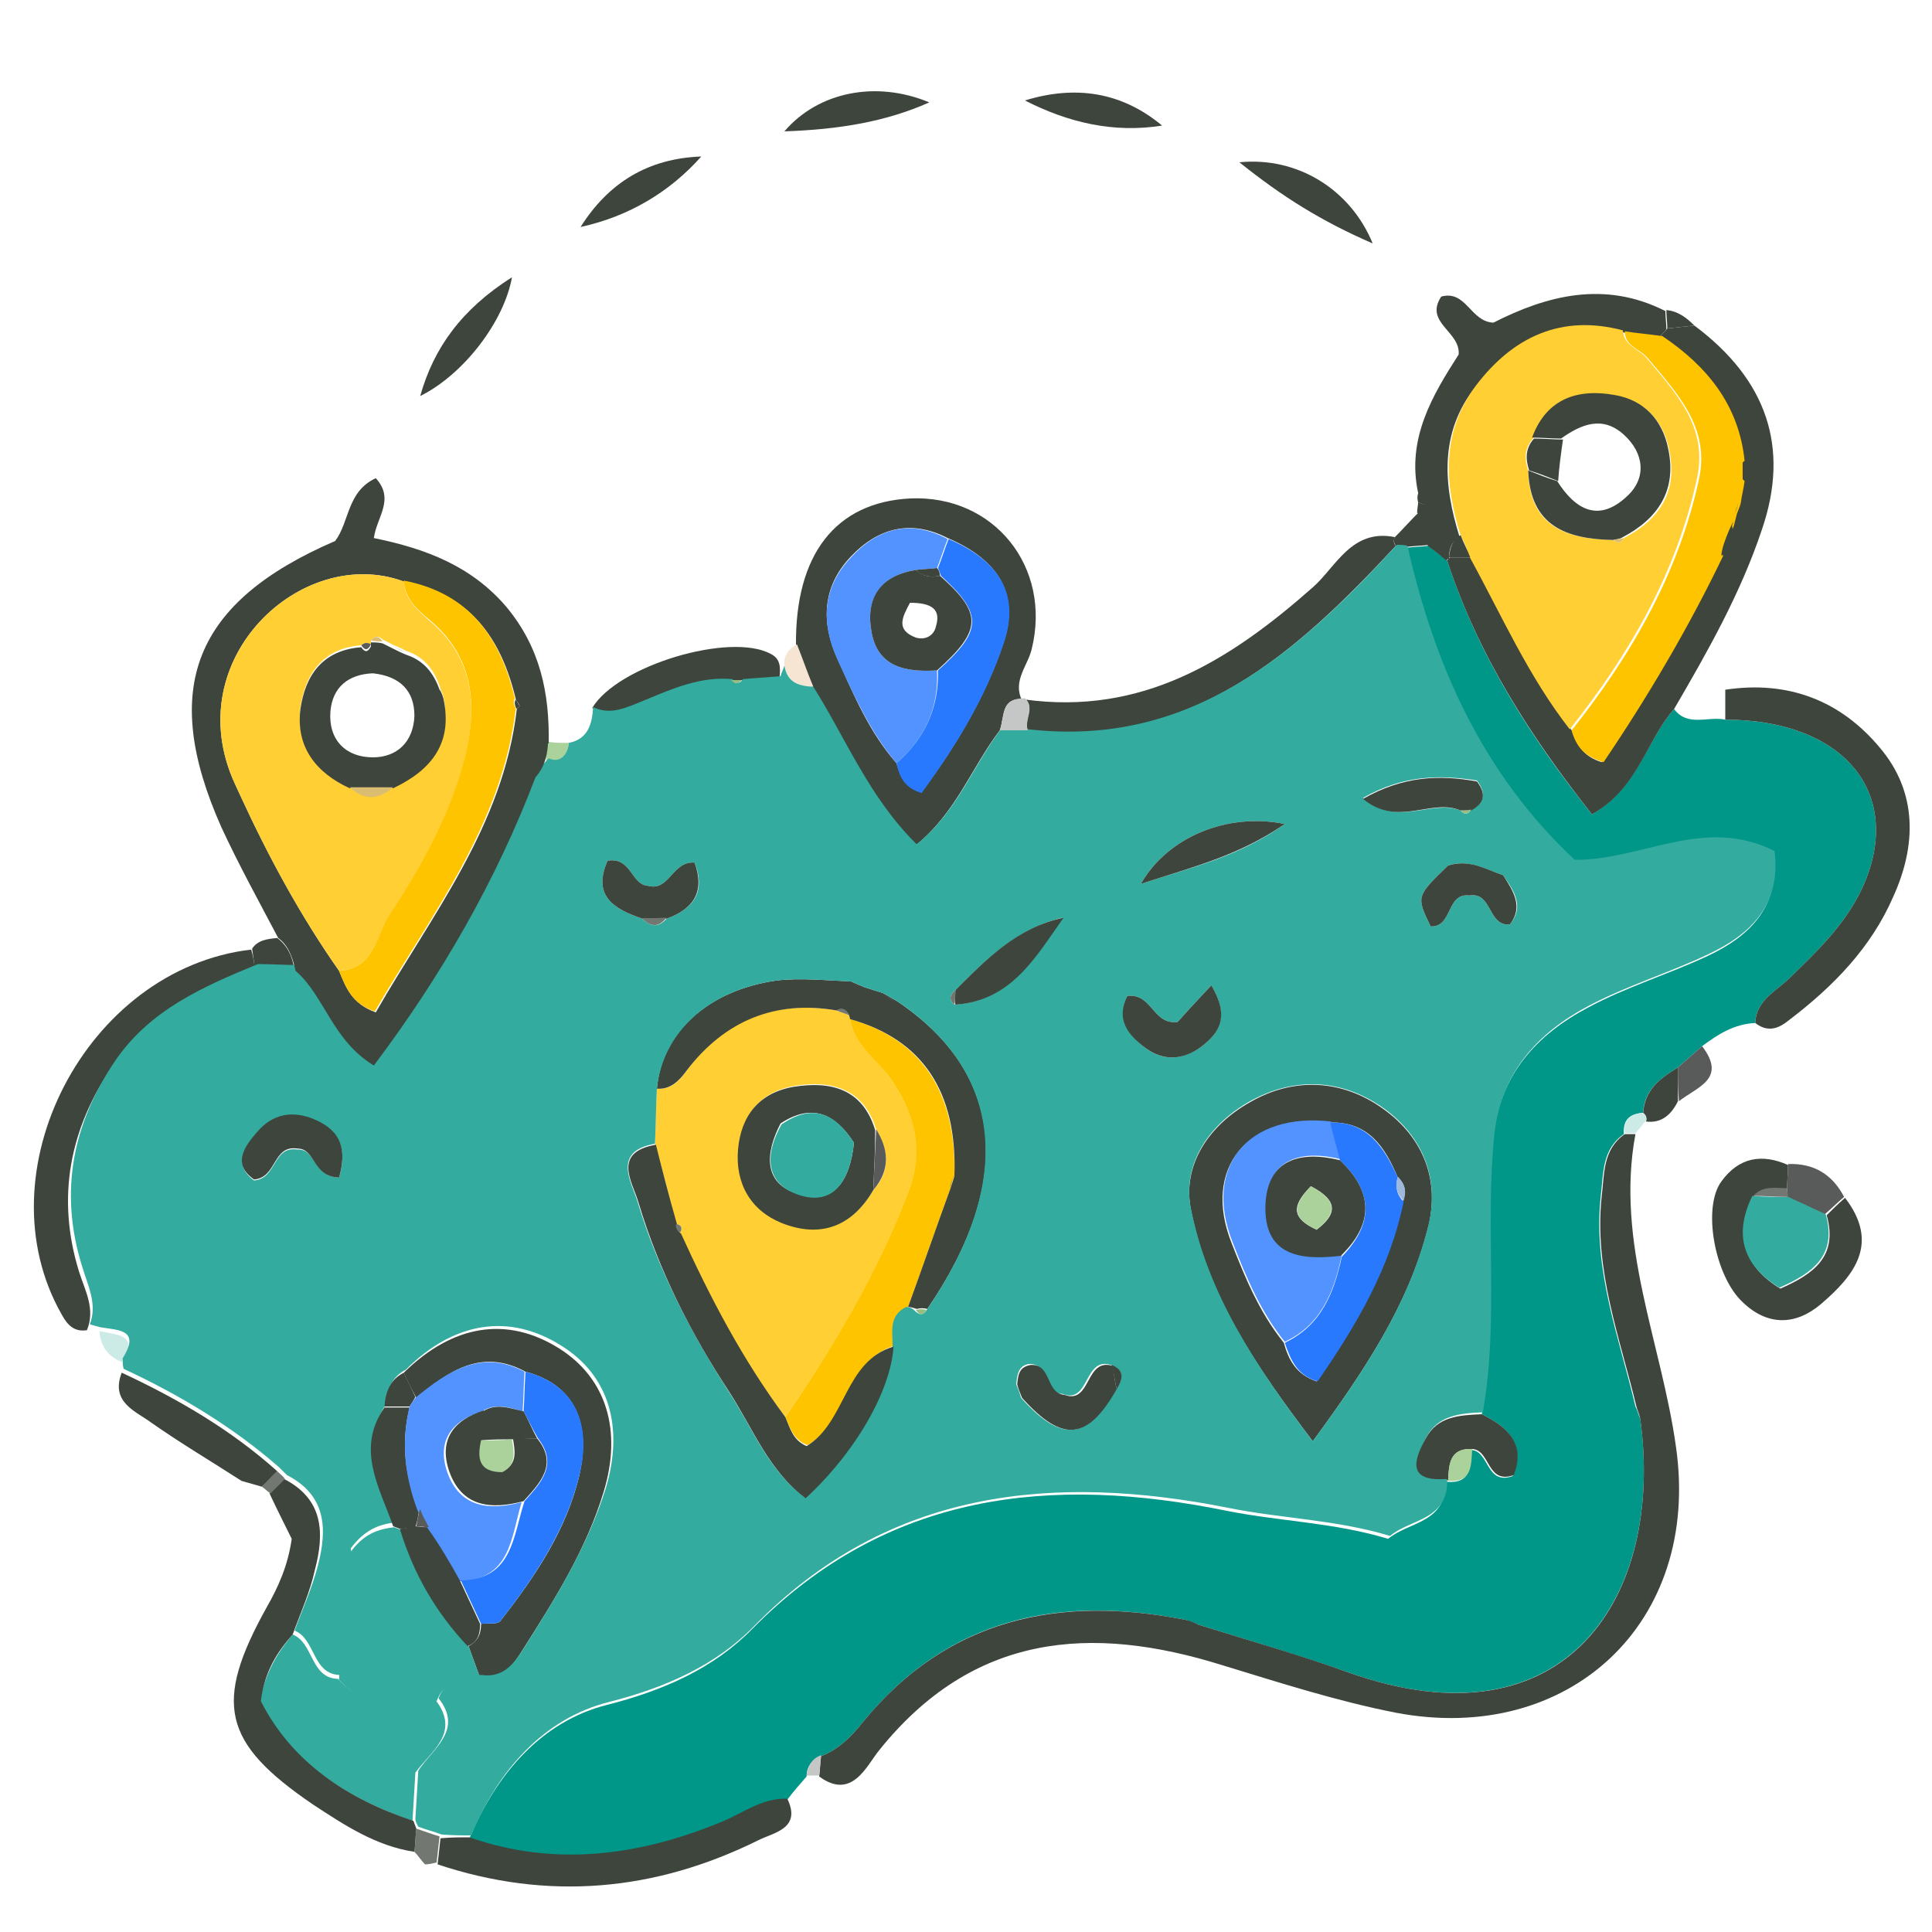 <?xml version="1.0" encoding="utf-8"?>
<!-- Generator: Adobe Illustrator 27.4.1, SVG Export Plug-In . SVG Version: 6.00 Build 0)  -->
<svg version="1.1" id="Layer_1" xmlns="http://www.w3.org/2000/svg" xmlns:xlink="http://www.w3.org/1999/xlink" x="0px" y="0px"
	 viewBox="0 0 200 200" style="enable-background:new 0 0 200 200;" xml:space="preserve">
<style type="text/css">
	.st0{fill:#009688;}
	.st1{fill:#3E453D;}
	.st2{fill:#595B5A;}
	.st3{fill:#CCEBE7;}
	.st4{fill:#F6E5D3;}
	.st5{fill:#727772;}
	.st6{fill:#ABD29B;}
	.st7{fill:#C5C7C6;}
	.st8{fill:#FFCF33;}
	.st9{fill:#FFC400;}
	.st10{fill:#33AB9F;}
	.st11{fill:#96BD82;}
	.st12{fill:#5393FF;}
	.st13{fill:#2979FF;}
	.st14{fill:#A0B8DC;}
	.st15{fill:#DBBD72;}
</style>
<path class="st0" d="M153.4,146.4c1.6-9.6,0.1-19.2,1.2-28.8c0.7-6.4,4.5-10.5,9.8-13.3c3.9-2.1,8.2-3.4,12.3-5.3
	c4.5-2.1,7.6-5.2,6.9-10.7c-7.3-3.7-13.8,1-20.7,0.9c-9.5-8.9-14.5-20.1-17.3-32.5c0.8-0.1,1.5-0.1,2.3-0.2c0.6,0.5,1.2,1,1.9,1.5
	c3.2,9.8,8.6,18.3,15,26.3c4.8-2.8,5.6-7.6,8.5-10.9c1.4,1.9,3.6,0.7,5.3,1.1c12,0,18.3,7.3,14.5,16.7c-1.7,4.1-4.7,7-7.8,10
	c-1.4,1.4-3.5,2.3-3.6,4.7c-2.2,0.1-3.9,1.2-5.5,2.4c-0.8,0.7-1.6,1.4-2.5,2.2c-1.8,1.1-3.5,2.3-3.6,4.7c-1.4,0.1-2.1,0.7-2,2.2
	c-2.3,1.6-2.1,4.1-2.4,6.5c-0.8,7.6,1.9,14.5,3.6,21.7c0.2,0.4,0.3,0.8,0.5,1.3c2.5,18.2-7.6,34.3-30.3,26.2
	c-5.1-1.8-10.3-3.3-15.4-4.9c-0.4-0.2-0.9-0.3-1.3-0.5c-13.1-2.6-24.6-0.3-33.5,10.6c-1.2,1.5-2.5,2.8-4.3,3.5
	c-1,0.4-1.5,1.1-1.5,2.1c-0.7,0.8-1.4,1.6-2,2.4c-2.6-0.1-4.5,1.5-6.8,2.4c-8.5,3.5-17.2,4.7-26.1,1.6c2.8-6.7,7.5-12.1,14.2-13.8
	c5.9-1.5,11.1-3.8,15.1-7.9c14-14.2,31-15.9,49.1-12.2c5.5,1.1,11.1,1.2,16.7,2.9c2.1-1.8,6.2-1.6,5.9-6.1c0,0,0.2,0.2,0.2,0.2
	c2.5,0.2,2.4-1.6,2.5-3.3c1.9,0.1,1.5,3.7,4.3,2.7C158,149.4,156,147.7,153.4,146.4z"/>
<path class="st1" d="M169.4,145.6c-1.7-7.1-4.4-14.1-3.6-21.7c0.3-2.4,0.1-4.9,2.4-6.5c0.4,0,0.8,0,1.1,0
	c-2.1,11.3,2.7,21.6,4.2,32.4c2.6,18.2-11.1,30.9-29,27.5c-6.1-1.2-12-3.1-17.9-4.9c-13.7-4.3-25.9-3.3-35.6,8.8
	c-1.3,1.6-2.8,5.2-6.2,2.7c0.1-0.7,0.1-1.4,0.2-2.1c1.8-0.7,3.1-2,4.3-3.5c8.8-10.8,20.4-13.2,33.5-10.6c0.4,0.1,0.9,0.3,1.3,0.5
	c5.1,1.6,10.4,3.1,15.4,4.9c22.7,8.1,32.8-7.9,30.3-26.2C169.7,146.4,169.5,146,169.4,145.6z"/>
<path class="st1" d="M103.5,75.6c-2.9,3.8-4.5,8.5-8.7,11.9c-4.8-4.8-7.3-10.9-10.7-16.3c-0.6-1.5-1.1-3-1.7-4.4
	c-0.1-9.4,4.1-14.8,11.8-15.2c8.7-0.4,14.7,7.1,12.6,15.6c-0.4,1.7-2,3.3-1,5.3c0,0,0.1-0.1,0.1-0.1C103.6,72.2,104,74.2,103.5,75.6
	z M98.1,55.7c-3.9-2-7.3-1-10.1,2c-2.9,3.1-3,6.8-1.3,10.5C88.4,72,90,75.8,92.8,79c0.4,1.2,0.7,2.5,2.6,3c3.5-4.7,6.6-9.8,8.5-15.5
	C105.5,61.6,103.5,58,98.1,55.7z"/>
<path class="st1" d="M173.3,73.4c-2.9,3.3-3.7,8.2-8.5,10.9c-6.4-8.1-11.8-16.5-15-26.3c0,0,0.3-0.3,0.3-0.3c0.7,0,1.5,0,2.2,0
	c3.3,6.1,6.1,12.4,10.4,17.9c0.5,1.5,1.2,2.7,3.1,3.3c4.6-6.8,8.8-13.9,12.4-21.4c1.3-0.7,1.2-1.9,1.1-3.1c0.1-0.4,0.2-0.8,0.3-1.2
	c0.1-0.4,0.3-0.8,0.4-1.1c0.1-0.8,0.3-1.5,0.4-2.3c0-0.7,0-1.4,0-2.1c-0.6-5.8-3.9-9.7-8.5-12.9c0.2-0.3,0.5-0.5,0.7-0.8
	c0.9-0.1,1.9-0.2,2.8-0.3c7.5,5.6,9.9,12.6,7,21.1C180.2,61.4,176.8,67.4,173.3,73.4z"/>
<path class="st1" d="M181.7,105.9c0.1-2.4,2.2-3.3,3.6-4.7c3.1-3,6.1-5.9,7.8-10c3.8-9.4-2.5-16.7-14.5-16.7c0-0.9,0-1.8,0-3.1
	c6.6-1,12,1.2,16,6c3.9,4.6,3.8,10.1,1.4,15.4c-2.3,5.3-6.2,9.3-10.8,12.8C184.1,106.5,183,106.9,181.7,105.9z"/>
<path class="st1" d="M149.7,58c-0.6-0.5-1.2-1-1.9-1.5c-0.1-1.1-0.2-2.2-0.4-3.2c0.1-0.3,0.1-0.6,0.1-0.9c-0.2-0.5-0.5-0.9-0.7-1.4
	c-1.2-5.6,1.5-10.1,4.2-14.3c0.2-2.4-3.6-3.3-1.8-6c2.6-0.7,3,2.6,5.4,2.7c5.5-2.8,11.5-4.4,17.8-1.2c0,0.6,0.1,1.3,0.1,1.9
	c-0.2,0.3-0.5,0.5-0.7,0.8c-1.3-0.2-2.6-0.3-3.9-0.5c-6.4-1.7-11.4,0.7-15.2,5.7c-3.7,4.7-3.3,10.1-1.6,15.5
	c-0.9,0.5-1.1,1.3-1.1,2.3C150.1,57.7,149.7,58,149.7,58z"/>
<path class="st1" d="M26.4,100.4c-5.6,2.3-11.1,4.7-14.7,9.9c-4.5,6.5-5.9,13.7-3.5,21.4c0.6,1.9,1.7,3.8,0.8,6
	c-1.3,0.2-2-0.5-2.6-1.6c-8.4-14.7,2.5-35.8,19.6-37.8C26.2,98.9,26.3,99.6,26.4,100.4z"/>
<path class="st1" d="M144.5,56.5c-10.3,11.1-21.2,21-38.1,19.1c-0.5-1.1,0.8-2.3-0.3-3.3c0,0-0.1,0.1-0.1,0.1
	c12.2,1.7,21.3-4,29.9-11.6c2.4-2.1,4-6.1,8.5-5.2C144.2,56,144.3,56.3,144.5,56.5z"/>
<path class="st1" d="M48.6,190.2c8.9,3.1,17.6,1.9,26.1-1.6c2.2-0.9,4.2-2.5,6.8-2.4c1.5,3.1-1.4,3.5-3,4.3
	c-10.7,5.3-21.8,6.3-33.2,2.5c0.1-0.9,0.2-1.8,0.3-2.7C46.6,190.2,47.6,190.2,48.6,190.2z"/>
<path class="st1" d="M191,124c3.6,4.7,1,8-2.5,11c-2.6,2.2-5.5,2.3-8.1-0.2c-2.9-2.7-4.2-9.8-2.2-12.5c1.8-2.5,4.2-2.9,6.9-1.7
	c0,0.8-0.1,1.7-0.1,2.5c-1.2,0-2.5-0.3-3.5,0.8c-1.9,3.9-1.1,7.1,2.8,9.5c3.4-1.5,6-3.3,4.8-7.6C189.7,125.2,190.3,124.6,191,124z"
	/>
<path class="st1" d="M27.1,153.9c-0.7-0.2-1.4-0.4-2.1-0.6c-3.1-2-6.3-3.9-9.3-6c-1.6-1.2-4.3-2.1-3.1-5.2
	c5.8,2.7,11.3,5.9,16.1,10.2C28.2,152.8,27.7,153.4,27.1,153.9z"/>
<path class="st1" d="M80.7,70.1c-1.3,0.1-2.6,0.2-3.9,0.3c-0.4,0-0.7,0-1.1,0c-3.3-0.3-6.2,1-9.1,2.2c-1.7,0.7-3.3,1.6-5.3,0.7
	c2.6-4.4,14.3-7.9,18.5-5.6C80.8,68.2,80.8,69.1,80.7,70.1z"/>
<path class="st1" d="M106.1,10.4c5.2-1.6,10-0.9,14.2,2.6C115.3,13.8,110.6,12.7,106.1,10.4z"/>
<path class="st1" d="M96.2,10.6c-4.5,2-9.3,2.8-15,3C84.7,9.5,90.7,8.3,96.2,10.6z"/>
<path class="st1" d="M43.5,41c1.4-5,4.3-9,9.5-12.3C52.2,33.2,48.1,38.7,43.5,41z"/>
<path class="st1" d="M128.3,16.8c6-0.6,11.5,2.8,13.8,8.4C136.8,22.9,132.8,20.4,128.3,16.8z"/>
<path class="st1" d="M60.1,23.5c2.9-4.6,7-7.1,12.5-7.3C69.3,19.9,65.1,22.4,60.1,23.5z"/>
<path class="st2" d="M185,123c0-0.8,0.1-1.7,0.1-2.5c2.7-0.1,4.6,1.1,5.8,3.4c-0.7,0.6-1.3,1.2-2,1.8c-1.3-0.6-2.6-1.2-3.9-1.8
	C185.1,123.6,185,123.3,185,123z"/>
<path class="st2" d="M173.7,110.5c0.8-0.7,1.6-1.4,2.5-2.2c2.6,3.4-0.5,4.2-2.4,5.7C173.7,112.8,173.7,111.7,173.7,110.5z"/>
<path class="st1" d="M173.7,110.5c0,1.2,0,2.3,0,3.5c-0.7,1.4-1.7,2.3-3.3,2.1c0.1-0.3,0-0.6-0.3-0.8
	C170.2,112.8,171.9,111.6,173.7,110.5z"/>
<path class="st1" d="M26.4,100.4c-0.1-0.7-0.2-1.5-0.3-2.2c0.6-0.9,1.6-1,2.6-1.1c1.2,0.9,1.6,2.1,1.8,3.4
	C29.2,100.5,27.8,100.4,26.4,100.4z"/>
<path class="st3" d="M10.3,137.8c1.8,0.4,4.2,0.3,2.3,3.2C11.2,140.4,10.4,139.4,10.3,137.8z"/>
<path class="st1" d="M144.5,56.5c-0.2-0.3-0.3-0.6-0.1-0.9c0.8-0.8,1.6-1.7,2.4-2.5c0.3,0,0.5,0,0.8,0.1c0.1,1.1,0.2,2.2,0.4,3.2
	c-0.8,0.1-1.5,0.1-2.3,0.2C145.2,56.6,144.9,56.5,144.5,56.5z"/>
<path class="st4" d="M82.5,66.7c0.6,1.5,1.1,3,1.7,4.4c-1.5-0.1-2.7-0.4-3-2.2C81.1,67.9,81.6,67.2,82.5,66.7z"/>
<path class="st5" d="M45.5,190.1c-0.1,0.9-0.2,1.8-0.3,2.7c-0.4,0.1-0.8,0.2-1.2,0.2c-0.4-0.4-0.7-0.9-1.1-1.3
	c0.1-0.8,0.1-1.6,0.2-2.4C44,189.6,44.8,189.9,45.5,190.1z"/>
<path class="st1" d="M172.6,34c0-0.6-0.1-1.3-0.1-1.9c1.2,0.1,2.1,0.8,2.9,1.6C174.5,33.8,173.6,33.9,172.6,34z"/>
<path class="st6" d="M58.9,76.9c-0.2,1.3-0.9,2.1-2.3,2.2c-0.1-0.8-0.2-1.6-0.3-2.4l0.3-0.1c0,0,0.2,0.2,0.2,0.2
	C57.4,76.9,58.2,76.9,58.9,76.9z"/>
<path class="st3" d="M170.1,115.2c0.3,0.2,0.4,0.5,0.3,0.8c-0.4,0.4-0.7,0.9-1.1,1.3c-0.4,0-0.8,0-1.1,0
	C168,116,168.7,115.3,170.1,115.2z"/>
<path class="st7" d="M85,181.7c-0.1,0.7-0.1,1.4-0.2,2.1c-0.4,0-0.9,0-1.3,0C83.6,182.8,84.1,182,85,181.7z"/>
<path class="st1" d="M146.9,50.9c0.2,0.5,0.5,0.9,0.7,1.4c-0.3-0.1-0.5-0.2-0.8-0.3C146.7,51.6,146.7,51.2,146.9,50.9z"/>
<path class="st1" d="M146.8,52c0.3,0.1,0.6,0.2,0.8,0.3c0.1,0.3,0,0.6-0.1,0.9c-0.3,0-0.5,0-0.8-0.1C146.7,52.7,146.8,52.3,146.8,52
	z"/>
<path class="st8" d="M67.8,118.4c0.1-1.9,0.1-3.8,0.2-5.7c1.5,0.1,2.3-0.8,3.1-1.9c3.9-5.2,9-7.3,15.5-6.2c0.4,0.2,0.9,0.3,1.3,0.5
	l0.1,0.4c0.4,2.6,2.7,4,4,5.9c2.6,3.6,3.8,7.4,2.2,11.5c-3.1,8.6-7.8,16.3-12.9,23.8c-4.5-5.9-7.9-12.4-10.9-19.1
	c0.3-0.5,0.1-0.8-0.4-0.9C69.3,123.9,68.6,121.2,67.8,118.4z M90.4,123.2c1.8-2,1.6-4.1,0.3-6.3c-1.3-4.2-4.6-5.1-8.4-4.5
	c-3.6,0.6-5.5,3-5.8,6.5c-0.3,3.5,1.3,6.3,4.5,7.6C84.9,128.1,88.2,127,90.4,123.2z"/>
<path class="st1" d="M135.9,149.2c-6-7.9-10.9-15.2-12.6-23.9c-1-4.8,2-8.9,6.1-11.2c4.5-2.6,9.5-2.4,13.8,0.7
	c4.2,3,5.9,7.5,4.6,12.4C145.8,135,141.4,141.7,135.9,149.2z M144.7,121.9c-1.3-3.1-3-5.8-7-5.7c-8.5-1-13.3,4.7-10.2,12.5
	c1.4,3.6,2.9,7.2,5.4,10.3c0.5,1.8,1.3,3.3,3.4,4c4-5.8,7.5-11.7,8.9-18.6C145.6,123.4,145.5,122.6,144.7,121.9z"/>
<path class="st9" d="M81.3,146.7c5.1-7.5,9.8-15.3,12.9-23.8c1.5-4.1,0.4-7.9-2.2-11.5c-1.4-1.9-3.6-3.3-4-5.9
	c7.4,2.1,11,7.5,10.8,16.2c-0.1,0.4-0.3,0.8-0.4,1.3c-1.5,4.1-2.9,8.2-4.4,12.3c-1.8,0.9-1.4,2.5-1.4,4c-5.1,1.6-4.9,7.9-9,10.3
	C82.2,149.1,81.8,147.9,81.3,146.7z"/>
<path class="st1" d="M94,135.3c1.5-4.1,2.9-8.2,4.4-12.3c0.1-0.4,0.3-0.8,0.4-1.3c0.3-8.7-3.3-14.1-10.8-16.2c0,0-0.1-0.4-0.1-0.4
	c-0.3-0.6-0.7-0.8-1.3-0.5c-6.4-1.1-11.6,1.1-15.5,6.2c-0.8,1.1-1.7,2-3.1,1.9c0.5-5.8,5.3-10.2,12.4-11.2c2.5-0.3,5.2,0,7.7,0.1
	c0.5,0.2,0.9,0.4,1.4,0.6c0.6,0.2,1.3,0.4,1.9,0.6c0.5,0.3,0.9,0.5,1.4,0.8c11.1,7.4,12.3,18.6,3.2,31.9c-0.4-0.1-0.7-0.1-1.1,0
	C94.6,135.4,94.3,135.3,94,135.3z"/>
<path class="st1" d="M41.8,142.1c5.1-5,10.7-5.9,16.1-2.5c4.9,3.1,6.5,8.5,4.6,14.8c-1.8,6-5.1,11.2-8.4,16.4
	c-1,1.6-2.1,3.2-4.4,2.9c-0.4-1.1-0.8-2.2-1.2-3.3c1-0.5,1.3-1.3,1.3-2.3c0.7-0.1,1.7,0.1,2-0.3c3.6-4.6,6.9-9.5,8.2-15.2
	c1-4.5,0.1-9.1-5.6-10.6c-4.6-2.5-8,0-11.3,2.7C42.6,143.8,42.2,143,41.8,142.1z"/>
<g>
	<g>
		<g>
			<g>
				<path class="st10" d="M58.9,76.9c2-0.4,2.4-2,2.5-3.7c1.9,0.9,3.5,0,5.3-0.7c2.9-1.2,5.8-2.5,9.1-2.2c0.4,0.5,0.8,0.5,1.1,0
					c1.3-0.1,2.6-0.2,3.9-0.3c0.1-0.4,0.3-0.7,0.4-1.1c0.3,1.8,1.5,2.1,3,2.2c3.4,5.4,5.8,11.5,10.7,16.3c4.2-3.4,5.8-8.1,8.7-11.9
					c1,0,2,0,2.9,0c16.8,1.9,27.8-7.9,38.1-19.1c0.4,0,0.7,0,1.1,0.1c2.8,12.4,7.8,23.6,17.3,32.5c6.9,0.1,13.4-4.6,20.7-0.9
					c0.7,5.5-2.4,8.6-6.9,10.7c-4,1.9-8.3,3.2-12.3,5.3c-5.3,2.8-9.1,6.9-9.8,13.3c-1,9.6,0.5,19.3-1.2,28.8
					c-2.3,0.1-4.6,0.3-5.8,2.5c-1.2,2.3-1.8,4.5,2.1,4.2c0.3,4.5-3.8,4.3-5.9,6.1c-5.6-1.7-11.3-1.8-16.7-2.9
					c-18.1-3.6-35.2-2-49.1,12.2c-4,4.1-9.2,6.4-15.1,7.9c-6.7,1.7-11.5,7.1-14.2,13.8c-1,0-2,0-3.1-0.1c-0.8-0.3-1.6-0.5-2.4-0.8
					c-0.1-0.2-0.3-0.5-0.3-0.8c0.1-1.6,0.2-3.3,0.3-5c1.5-2.3,4.7-4.2,2.1-7.5c0.8-2.1,2.5-2.5,4.5-2.4c2.3,0.3,3.4-1.3,4.4-2.9
					c3.3-5.2,6.5-10.4,8.4-16.4c1.9-6.3,0.4-11.7-4.6-14.8c-5.4-3.4-11.1-2.5-16.1,2.5c-1.4,0.7-1.9,2-2,3.5
					c-2.9,4.4-0.5,8.3,0.9,12.3c-1.7,0.2-3.2,0.8-4.6,2.7c1,4.2-0.9,8.5-1.1,13.1c-2.9-0.1-2.5-3.7-4.7-4.6c0.8-2.2,1.8-4.4,2.4-6.7
					c1-3.8,0.9-7.3-3.2-9.4c-0.3-0.3-0.6-0.6-0.8-0.8c-4.8-4.2-10.3-7.5-16.1-10.2c-0.1-0.3-0.1-0.7-0.1-1.1c1.9-3-0.5-2.9-2.3-3.2
					c-0.4-0.1-0.7-0.2-1.1-0.3c0.8-2.1-0.2-4-0.8-6c-2.4-7.7-1-14.8,3.5-21.4c3.6-5.2,9.1-7.6,14.7-9.9c1.4,0,2.8,0.1,4.1,0.1
					c3.1,2.6,3.8,7.2,8.1,9.8c7-9.3,12.7-19.2,16.8-30c0.4-0.4,0.7-0.8,1.1-1.2C57.9,79,58.7,78.3,58.9,76.9z M151.2,83.9
					c0.4,0.5,0.8,0.4,1.1-0.1c1.2-0.6,1.7-1.5,0.6-3c-3.8-0.6-7.6-0.6-11.8,1.8C144.7,85.7,148.2,82.7,151.2,83.9z M69,95.1
					c2.8-1,4.1-2.8,2.9-5.8c-2.3-0.2-2.6,3-4.8,2.4c-1.8-0.1-1.7-3-4.2-2.6c-1.6,3.6,0.6,5,3.6,6C67.4,96,68.2,96,69,95.1z
					 M98.9,102.5c-0.6,0.5-0.7,1-0.1,1.5c5.8-0.4,8.4-4.9,11.2-9C105.3,96.1,102.1,99.3,98.9,102.5z M105.2,143.3
					c0.2,0.5,0.4,1,0.5,1.4c4.2,4.7,6.9,4.4,9.8-0.9c0.7-1,1-1.9-0.5-2.5c-2.8-0.9-2.2,4.1-5,3c-2.1-0.2-1.3-3.2-3.5-3.1
					C105.4,141.4,105.3,142.3,105.2,143.3z M96,135.5c9-13.2,7.9-24.5-3.2-31.9c-0.5-0.3-0.9-0.5-1.4-0.8c-0.6-0.2-1.3-0.4-1.9-0.6
					c-0.5-0.2-0.9-0.4-1.4-0.6c-2.6-0.1-5.2-0.4-7.7-0.1c-7.1,1-11.8,5.4-12.4,11.2c-0.1,1.9-0.1,3.8-0.2,5.7c-4.5,0.8-2.4,4-1.8,6
					c2.1,7,5.5,13.5,9.4,19.6c2.5,3.8,4.1,8.2,7.9,11c5.3-4.9,8.9-11.2,9.1-15.7c0-1.5-0.4-3.1,1.4-4c0.3,0,0.6,0.1,0.8,0.3
					C95.2,136.2,95.6,136.2,96,135.5z M135.9,149.2c5.5-7.5,9.9-14.2,11.9-22.1c1.3-4.9-0.4-9.4-4.6-12.4c-4.4-3.1-9.3-3.2-13.8-0.7
					c-4.1,2.3-7.1,6.4-6.1,11.2C125.1,134,129.9,141.3,135.9,149.2z M125.4,102c-1.6,1.7-2.7,2.9-3.5,3.8c-2.6,0.3-2.6-3-5.2-2.7
					c-1.1,2.4,0.1,4,1.9,5.4c1.9,1.4,3.8,1.2,5.7-0.1C126.2,107,127.3,105.2,125.4,102z M35.1,121.9c0.8-2.7,0.3-4.7-2.5-5.9
					c-2.4-1-4.4-0.6-6,1.3c-1.3,1.5-2.5,3.3-0.3,4.9c2.4-0.2,1.9-3.6,4.5-3.2C32.7,118.9,32.4,121.8,35.1,121.9z M152.1,92.7
					c2.4-0.4,1.9,3.2,4.2,3c1.5-1.8,0.5-3.4-0.7-5.1c-1.8-0.6-3.6-1.7-5.7-1c-3.3,3.2-3.3,3.2-1.8,6.3
					C150.4,96,149.7,92.4,152.1,92.7z M133,85.3c-5.9-1.2-12.1,1.3-14.9,6.2C123.6,89.7,128.2,88.7,133,85.3z"/>
			</g>
		</g>
		<g>
			<path class="st10" d="M30.3,169.2c2.2,0.9,1.8,4.5,4.7,4.6c2.8,3.2,6.6,2,10.1,2.2c2.6,3.4-0.5,5.3-2.1,7.5
				c-0.1,1.7-0.2,3.3-0.3,5c-6.9-2.4-12.6-6.1-15.8-12.4C27.5,173.1,28.7,171.1,30.3,169.2z"/>
		</g>
		<g>
			<path class="st10" d="M48.5,170.4c0.4,1.1,0.8,2.2,1.2,3.3c-2-0.1-3.7,0.3-4.5,2.4c-3.5-0.2-7.3,1-10.1-2.2
				c0.1-4.6,2.1-8.9,1.1-13.1c1.4-2,2.9-2.5,4.6-2.7c0.3,0.1,0.5,0.2,0.8,0.3C42.9,162.9,45.2,166.9,48.5,170.4z"/>
		</g>
	</g>
</g>
<path class="st1" d="M81.3,146.7c0.5,1.2,0.8,2.4,2.2,3c4.1-2.5,3.9-8.8,9-10.3c-0.3,4.5-3.8,10.8-9.1,15.7c-3.8-2.8-5.5-7.3-7.9-11
	c-4-6.1-7.3-12.6-9.4-19.6c-0.6-2.1-2.8-5.2,1.8-6c0.7,2.8,1.4,5.5,2.2,8.3c0,0.4,0.1,0.7,0.4,0.9C73.5,134.3,76.9,140.8,81.3,146.7
	z"/>
<path class="st1" d="M30.3,169.2c-1.6,1.8-2.9,3.8-3.3,6.9c3.2,6.3,8.9,10.1,15.8,12.4c0.1,0.3,0.2,0.5,0.3,0.8
	c-0.1,0.8-0.1,1.6-0.2,2.4c-4-0.6-7.3-2.8-10.5-4.9c-9.4-6.4-10.3-10.5-4.8-20.4c1.2-2.1,2.2-4.3,2.6-7.1c-0.7-1.4-1.5-3-2.3-4.7
	c0.5-0.5,1-1,1.5-1.5c4.1,2.1,4.2,5.6,3.2,9.4C32.1,164.8,31.1,167,30.3,169.2z"/>
<path class="st1" d="M153.4,146.4c2.6,1.3,4.6,3,3.3,6.3c-2.8,1-2.4-2.6-4.3-2.7c-2.4-0.1-2.4,1.7-2.5,3.3c0,0-0.2-0.2-0.2-0.2
	c-4,0.3-3.4-1.9-2.1-4.2C148.8,146.6,151.1,146.5,153.4,146.4z"/>
<path class="st1" d="M125.4,102c1.9,3.2,0.9,4.9-1.1,6.4c-1.8,1.3-3.8,1.5-5.7,0.1c-1.9-1.4-3.1-3-1.9-5.4c2.6-0.3,2.6,3,5.2,2.7
	C122.7,104.9,123.8,103.7,125.4,102z"/>
<path class="st1" d="M35.1,121.9c-2.8-0.1-2.4-3-4.3-3c-2.6-0.4-2.1,3-4.5,3.2c-2.3-1.6-1-3.4,0.3-4.9c1.6-1.9,3.7-2.3,6-1.3
	C35.4,117.1,35.9,119.1,35.1,121.9z"/>
<path class="st1" d="M115.6,143.8c-3,5.3-5.6,5.6-9.8,0.9c-0.2-0.5-0.4-1-0.5-1.4c0.1-1,0.2-1.8,1.4-2c2.2-0.1,1.5,2.9,3.5,3.1
	c2.8,1,2.1-3.9,5-3C115.3,142.1,115.4,143,115.6,143.8z"/>
<path class="st1" d="M152.1,92.7c-2.4-0.3-1.7,3.3-4,3.2c-1.5-3.1-1.5-3.1,1.8-6.3c2.2-0.7,3.9,0.4,5.7,1c1.1,1.7,2.1,3.3,0.7,5.1
	C154,95.9,154.5,92.3,152.1,92.7z"/>
<path class="st1" d="M133,85.3c-4.8,3.3-9.4,4.4-14.9,6.2C120.9,86.6,127.1,84.1,133,85.3z"/>
<path class="st1" d="M98.9,102.5c3.2-3.2,6.4-6.5,11.2-7.5c-2.9,4.1-5.4,8.6-11.2,9C98.8,103.5,98.9,103,98.9,102.5z"/>
<path class="st1" d="M66.5,95.1c-3-1-5.2-2.4-3.6-6c2.5-0.4,2.4,2.5,4.2,2.6c2.2,0.6,2.5-2.6,4.8-2.4c1.1,3-0.1,4.8-2.9,5.8
	C68.2,95.1,67.4,95.1,66.5,95.1z"/>
<path class="st1" d="M41.5,158.3c-0.3-0.1-0.5-0.2-0.8-0.3c-1.4-4-3.9-8-0.9-12.3c0.9,0,1.7,0,2.6,0c-0.9,3.7-0.5,7.2,1,10.6
	c-0.1,0.6-0.2,1.2-0.4,1.8C42.6,158.1,42,158.2,41.5,158.3z"/>
<path class="st1" d="M151.2,83.9c-3-1.3-6.5,1.8-10.1-1.2c4.2-2.4,8-2.5,11.8-1.8c1.1,1.5,0.6,2.3-0.6,3
	C152,83.9,151.6,83.9,151.2,83.9z"/>
<path class="st1" d="M42.4,145.6c-0.9,0-1.7,0-2.6,0c0.1-1.5,0.6-2.8,2-3.5c0.4,0.8,0.8,1.7,1.2,2.5C42.8,145,42.6,145.3,42.4,145.6
	z"/>
<path class="st7" d="M106.1,72.3c1.1,1-0.1,2.2,0.3,3.3c-1,0-2,0-2.9,0C104,74.2,103.6,72.2,106.1,72.3z"/>
<path class="st5" d="M29.5,153.1c-0.5,0.5-1,1-1.5,1.5c-0.3-0.2-0.6-0.5-0.9-0.7c0.5-0.5,1-1.1,1.6-1.6
	C29,152.6,29.3,152.8,29.5,153.1z"/>
<g>
	<path class="st1" d="M55.5,80.3c-4.1,10.8-9.8,20.7-16.8,30c-4.3-2.6-5.1-7.2-8.1-9.8c-0.3-1.3-0.7-2.6-1.8-3.4
		c-2-3.8-4.1-7.6-5.9-11.5c-6.4-14.4-2.8-23.3,11.8-29.6c1.5-2,1.2-5.1,4.2-6.5c2,2.2,0.1,4-0.2,6.2c5.4,1.1,10.1,2.9,13.7,7.1
		c3.5,4.2,4.5,8.9,4.4,14.2c0,0-0.2-0.2-0.2-0.2l-0.3,0.1C55.2,77.8,55.3,79,55.5,80.3z M53.4,72.4c-1.5-6.3-4.7-10.9-11.6-12.2
		c-10.5-3.9-23.4,8-17.5,20.9c0.2,0.4,0.4,0.9,0.6,1.3c2.9,6.3,6.2,12.4,10.2,18.1c0.7,1.7,1.3,3.4,3.8,4.3
		c5.8-10.1,13.2-19.3,14.6-31.4c0.1-0.1,0.3-0.3,0.3-0.3C53.7,72.8,53.5,72.6,53.4,72.4z"/>
	<path class="st1" d="M55,80.9c-0.1-1.4-0.2-2.8-0.3-4.1c0.7-0.7,1.3-1.3,2-2C56.8,77,56.9,79.2,55,80.9z"/>
</g>
<path class="st5" d="M66.5,95.1c0.8,0,1.7-0.1,2.5-0.1C68.2,96,67.4,96,66.5,95.1z"/>
<path class="st1" d="M115.6,143.8c-0.2-0.8-0.3-1.7-0.5-2.5C116.5,141.9,116.2,142.8,115.6,143.8z"/>
<path class="st5" d="M105.2,143.3c0.2,0.5,0.4,0.9,0.5,1.4C105.6,144.2,105.4,143.7,105.2,143.3z"/>
<path class="st11" d="M94.8,135.6c0.4-0.1,0.7-0.1,1.1,0C95.6,136.2,95.2,136.2,94.8,135.6z"/>
<path class="st11" d="M75.7,70.4c0.4,0,0.7,0,1.1,0C76.4,70.8,76.1,70.9,75.7,70.4z"/>
<path class="st5" d="M98.9,102.5c0,0.5,0,1-0.1,1.5C98.2,103.5,98.3,103,98.9,102.5z"/>
<path class="st5" d="M92.7,103.7c-0.5-0.3-0.9-0.5-1.4-0.8C91.8,103.2,92.3,103.4,92.7,103.7z"/>
<path class="st5" d="M89.5,102.3c-0.5-0.2-0.9-0.4-1.4-0.6C88.5,101.9,89,102.1,89.5,102.3z"/>
<path class="st11" d="M151.2,83.9c0.4,0,0.7,0,1.1-0.1C152,84.3,151.6,84.4,151.2,83.9z"/>
<path class="st6" d="M149.9,153.3c0.1-1.7,0.1-3.4,2.5-3.3C152.3,151.7,152.4,153.5,149.9,153.3z"/>
<path class="st5" d="M124.1,168.1c-0.4-0.2-0.9-0.3-1.3-0.5C123.3,167.8,123.7,167.9,124.1,168.1z"/>
<path class="st5" d="M169.4,145.6c0.2,0.4,0.3,0.8,0.5,1.3C169.7,146.4,169.5,146,169.4,145.6z"/>
<path class="st8" d="M35.1,100.5c-4-5.7-7.3-11.8-10.2-18.1c-0.2-0.4-0.4-0.9-0.6-1.3c-5.9-12.9,7-24.8,17.5-20.9
	c0.1,1.9,1.5,3,2.7,4.1c4.7,3.9,4.9,9.1,3.6,14.3c-1.5,5.8-4.4,11.1-7.7,16.1C38.9,96.8,38.8,100.3,35.1,100.5z M38.4,66.3l0,0.4
	c-0.4-0.2-0.7-0.2-1,0.1c-4,0.3-5.8,3-6.3,6.4c-0.5,3.9,1.7,6.6,5.1,8.2c1.5,1.4,3,1.4,4.5,0c4-1.8,6.1-4.7,5.2-9.3
	c-0.1-0.4-0.3-0.7-0.4-1.1c-0.6-1.7-1.6-3-3.4-3.6c-0.4-0.2-0.8-0.4-1.3-0.6c-0.4-0.2-0.8-0.4-1.2-0.6
	C39.2,65.8,38.8,65.8,38.4,66.3z"/>
<path class="st9" d="M35.1,100.5c3.7-0.2,3.8-3.7,5.3-5.9c3.3-5,6.2-10.3,7.7-16.1c1.3-5.2,1.1-10.4-3.6-14.3
	c-1.3-1.1-2.6-2.2-2.7-4.1c6.8,1.3,10,5.9,11.5,12.2c-0.2,0.4-0.1,0.7,0.1,1c-1.4,12.1-8.8,21.4-14.6,31.4
	C36.4,103.9,35.8,102.2,35.1,100.5z"/>
<path class="st1" d="M53.5,73.4c-0.2-0.3-0.3-0.7-0.1-1c0.1,0.2,0.3,0.5,0.4,0.7C53.8,73.1,53.6,73.3,53.5,73.4z"/>
<path class="st5" d="M24.3,81.1c0.2,0.4,0.4,0.9,0.6,1.3C24.7,82,24.5,81.5,24.3,81.1z"/>
<path class="st12" d="M92.8,79c-2.7-3.2-4.4-7-6.1-10.7c-1.7-3.7-1.6-7.4,1.3-10.5c2.8-3.1,6.2-4.1,10.1-2c-0.4,1-0.7,2-1.1,3
	c-0.7,0.1-1.5,0.1-2.2,0.2c-3.6,0.6-5.2,2.9-4.6,6.3c0.6,3.8,3.6,4.3,6.8,4.1C97.2,73.3,95.7,76.5,92.8,79z"/>
<path class="st13" d="M92.8,79c2.9-2.5,4.4-5.7,4.3-9.6c4.6-4.1,4.7-5.8,0.3-9.8c-0.1-0.3-0.2-0.6-0.3-0.8c0.4-1,0.7-2,1.1-3
	c5.4,2.3,7.4,5.9,5.7,10.8c-1.9,5.7-5,10.7-8.5,15.5C93.5,81.5,93.1,80.3,92.8,79z"/>
<path class="st8" d="M151.2,55.4c-1.7-5.4-2-10.7,1.6-15.5c3.8-5,8.8-7.4,15.2-5.7c0.1,1.6,1.6,1.9,2.4,2.8c3,3.6,6.4,7.1,5.3,12.4
	c-2.1,9.8-7,18.3-13.2,26.1c-4.3-5.5-7.1-11.9-10.4-17.9C151.9,56.9,151.6,56.2,151.2,55.4z M168.1,55.7c3.7-1.9,5.6-4.8,4.7-9.1
	c-0.6-3.1-2.6-5.1-5.5-5.6c-3.8-0.7-7,0.3-8.6,4.4c-0.9,1-0.9,2.1-0.5,3.3c0.1,5.8,3.9,7.1,8.8,7.2
	C167.5,56.3,167.8,56.2,168.1,55.7z"/>
<path class="st9" d="M162.7,75.6c6.2-7.8,11.1-16.3,13.2-26.1c1.1-5.3-2.3-8.8-5.3-12.4c-0.8-1-2.4-1.2-2.4-2.8
	c1.3,0.2,2.6,0.3,3.9,0.5c4.6,3.1,7.9,7.1,8.5,12.9c-0.9,0.7-0.8,1.4,0,2.1c-0.1,0.8-0.3,1.5-0.4,2.3c-0.1,0.4-0.3,0.8-0.4,1.1
	c-0.1,0.4-0.2,0.8-0.3,1.2c-1.3,3.5-1.2,1.9-1.1,3.1c-3.6,7.5-7.8,14.6-12.4,21.4C163.9,78.3,163.1,77.1,162.7,75.6z"/>
<path class="st1" d="M151.2,55.4c0.3,0.8,0.7,1.5,1,2.3c-0.7,0-1.5,0-2.2,0C150.1,56.8,150.3,55.9,151.2,55.4z"/>
<path class="st1" d="M178.2,57.5c0-1.2,1.7-4.6,1.1-3.1C179.4,55.5,180.5,57.3,178.2,57.5z"/>
<path class="st9" d="M180.4,49.7c-0.8-0.7-0.8-1.4,0-2.1C180.4,48.3,180.4,49,180.4,49.7z"/>
<path class="st5" d="M179.6,53.1c0.1-0.4,0.3-0.8,0.4-1.1C179.9,52.3,179.8,52.7,179.6,53.1z"/>
<path class="st10" d="M185.1,123.9c1.3,0.6,2.6,1.2,3.9,1.8c1.2,4.3-1.4,6.1-4.8,7.6c-3.9-2.4-4.7-5.6-2.8-9.5
	C182.7,123.9,183.9,123.9,185.1,123.9z"/>
<path class="st5" d="M185.1,123.9c-1.2,0-2.4-0.1-3.6-0.1c1-1.1,2.3-0.8,3.5-0.8C185,123.3,185.1,123.6,185.1,123.9z"/>
<path class="st1" d="M90.4,123.2c-2.2,3.8-5.5,5-9.5,3.4c-3.2-1.3-4.8-4.1-4.5-7.6c0.3-3.5,2.2-5.9,5.8-6.5c3.8-0.6,7.1,0.2,8.4,4.5
	C90.6,119,90.5,121.1,90.4,123.2z M88.4,118.3c-2-3.1-4.4-4.1-7.6-2c-1.6,3.1-1.8,6.2,1.8,7.3C86.3,124.9,88,122.2,88.4,118.3z"/>
<path class="st2" d="M90.4,123.2c0.1-2.1,0.2-4.2,0.3-6.3C92,119,92.2,121.1,90.4,123.2z"/>
<path class="st5" d="M70.4,127.6c-0.3-0.2-0.5-0.5-0.4-0.9C70.5,126.8,70.7,127.1,70.4,127.6z"/>
<path class="st5" d="M86.6,104.6c0.6-0.4,1-0.1,1.3,0.5C87.5,104.9,87,104.8,86.6,104.6z"/>
<path class="st12" d="M133,138.9c-2.5-3.1-4-6.7-5.4-10.3c-3.1-7.8,1.6-13.5,10.2-12.5c0.3,1.3,0.7,2.6,1,3.9
	c-4.1-1-7.5-0.1-7.7,4.6c-0.2,5.3,3.6,5.8,7.8,5.3C138.1,133.8,136.7,137.2,133,138.9z"/>
<path class="st13" d="M138.7,120.1c-0.3-1.3-0.7-2.6-1-3.9c3.9-0.1,5.6,2.6,7,5.7c-0.3,0.9-0.1,1.8,0.6,2.5
	c-1.4,6.9-4.9,12.8-8.9,18.6c-2.1-0.6-2.8-2.2-3.4-4c3.8-1.8,5.1-5.2,5.9-8.9C142.2,126.7,142.2,123.4,138.7,120.1z"/>
<path class="st14" d="M145.3,124.3c-0.7-0.7-0.9-1.5-0.6-2.5C145.5,122.6,145.6,123.4,145.3,124.3z"/>
<path class="st5" d="M98.7,121.7c-0.1,0.4-0.3,0.8-0.4,1.3C98.5,122.5,98.6,122.1,98.7,121.7z"/>
<path class="st12" d="M42.4,145.6c0.2-0.3,0.4-0.6,0.6-0.9c3.3-2.7,6.8-5.1,11.3-2.7c-0.1,1.4-0.1,2.7-0.2,4.1
	c-1.4-0.4-2.8-0.9-4.2,0c-3.2,1-4.7,3.1-3.6,6.3c1.3,3.7,4.4,4,7.7,3.1c-1.1,3.6-1.1,8.1-6.6,8.2c-1.1-1.8-2.2-3.6-3.3-5.5
	c-0.3-0.6-0.6-1.3-0.9-1.9C41.9,152.8,41.5,149.3,42.4,145.6z"/>
<path class="st13" d="M54.2,146.1c0.1-1.4,0.1-2.7,0.2-4.1c5.7,1.5,6.7,6.1,5.6,10.6c-1.3,5.6-4.6,10.6-8.2,15.2
	c-0.3,0.4-1.3,0.2-2,0.3c-0.7-1.5-1.4-3-2.1-4.5c5.4-0.1,5.4-4.6,6.6-8.2c1.7-1.9,3.5-3.8,1.4-6.5C55.1,147.9,54.7,147,54.2,146.1z"
	/>
<path class="st1" d="M47.6,163.6c0.7,1.5,1.4,3,2.1,4.5c0,1-0.2,1.9-1.3,2.3c-3.3-3.5-5.6-7.5-7-12.1c0.5-0.1,1-0.2,1.5-0.3
	c0.4,0,0.9,0.1,1.3,0.1C45.5,159.9,46.6,161.8,47.6,163.6z"/>
<path class="st2" d="M44.4,158.1c-0.4,0-0.9-0.1-1.3-0.1c0.1-0.6,0.2-1.2,0.4-1.8C43.7,156.9,44.1,157.5,44.4,158.1z"/>
<path class="st1" d="M45.9,72.3c1,4.6-1.2,7.4-5.2,9.3c-1.5,0-3,0-4.5,0c-3.5-1.6-5.6-4.3-5.1-8.2c0.5-3.5,2.3-6.1,6.3-6.4
	c0.4,0.6,0.7,0.5,1-0.1c0,0,0-0.4,0-0.4c0.4,0,0.8,0,1.2,0.1c0.4,0.2,0.8,0.4,1.2,0.6c0.4,0.2,0.8,0.4,1.3,0.6
	c1.8,0.6,2.8,1.9,3.4,3.6C45.6,71.5,45.8,71.9,45.9,72.3z M38.6,69.7c-2.5,0.1-4.2,1.4-4.4,4c-0.2,2.9,1.6,4.7,4.4,4.7
	c2.5,0,4.2-1.6,4.3-4.3C42.9,71.5,41.4,70,38.6,69.7z"/>
<path class="st15" d="M36.2,81.5c1.5,0,3,0,4.5,0C39.2,82.8,37.7,82.9,36.2,81.5z"/>
<path class="st2" d="M42.1,67.6c-0.4-0.2-0.8-0.4-1.3-0.6C41.2,67.2,41.7,67.4,42.1,67.6z"/>
<path class="st5" d="M45.9,72.3c-0.1-0.4-0.3-0.7-0.4-1.1C45.6,71.5,45.8,71.9,45.9,72.3z"/>
<path class="st2" d="M38.4,66.7c-0.3,0.6-0.6,0.7-1,0.1C37.7,66.5,38.1,66.5,38.4,66.7z"/>
<path class="st15" d="M39.6,66.4c-0.4,0-0.8,0-1.2-0.1C38.8,65.8,39.2,65.8,39.6,66.4z"/>
<path class="st1" d="M97.3,59.6c4.4,3.9,4.4,5.6-0.3,9.8c-3.2,0.2-6.2-0.3-6.8-4.1c-0.6-3.5,1-5.7,4.6-6.3
	C95.6,59.7,96.4,59.8,97.3,59.6z M94.2,62.4c-0.8,1.5-1.5,2.8,0.6,3.6c1,0.3,1.9-0.2,2.1-1.2C97.4,63.1,96.5,62.4,94.2,62.4z"/>
<path class="st1" d="M97.3,59.6c-0.9,0.2-1.8,0.1-2.5-0.6c0.7-0.1,1.5-0.1,2.2-0.2C97.2,59,97.3,59.3,97.3,59.6z"/>
<path class="st1" d="M167,55.9c-4.8-0.1-8.6-1.4-8.8-7.2c1,0.4,2,0.8,3,1.1c1.9,3,4.3,4.3,7.2,1.6c2.1-1.9,1.8-4.5-0.3-6.4
	c-2.2-2-4.4-1.1-6.5,0.4c-1,0-2-0.1-3-0.1c1.5-4.1,4.8-5.1,8.6-4.4c2.9,0.5,4.9,2.5,5.5,5.6c0.9,4.3-1.1,7.2-4.7,9.1
	C167.7,55.8,167.4,55.8,167,55.9z"/>
<path class="st1" d="M161.3,49.8c-1-0.4-2-0.8-3-1.1c-0.4-1.2-0.4-2.3,0.5-3.3c1,0,2,0.1,3,0.1C161.6,46.9,161.4,48.3,161.3,49.8z"
	/>
<path class="st15" d="M167,55.9c0.4-0.1,0.7-0.1,1.1-0.2C167.8,56.2,167.5,56.3,167,55.9z"/>
<path class="st10" d="M88.4,118.3c-0.4,3.9-2.1,6.6-5.7,5.4c-3.6-1.2-3.5-4.3-1.8-7.3C84.1,114.2,86.4,115.2,88.4,118.3z"/>
<path class="st1" d="M138.7,120.1c3.5,3.3,3.5,6.6,0.1,9.9c-4.2,0.5-8,0-7.8-5.3C131.2,120,134.6,119.1,138.7,120.1z M135.7,122.8
	c-2.2,2.2-1.8,3.4,0.6,4.5C138.4,125.7,138.6,124.3,135.7,122.8z"/>
<path class="st1" d="M55.6,148.9c2.2,2.7,0.3,4.6-1.4,6.5c-3.4,0.9-6.4,0.6-7.7-3.1c-1.1-3.2,0.4-5.3,3.6-6.3c-0.1,1-0.1,2-0.2,3
	c-0.4,1.8-0.4,3.4,2.2,3.3c1.5-0.8,1.2-2.1,1-3.4C53.9,148.9,54.7,148.9,55.6,148.9z"/>
<path class="st1" d="M49.8,149.1c0.1-1,0.1-2,0.2-3c1.4-0.9,2.8-0.3,4.2,0c0.5,0.9,0.9,1.9,1.4,2.8c-0.9,0-1.7,0.1-2.6,0.1
	C51.9,149,50.9,149,49.8,149.1z"/>
<path class="st6" d="M135.7,122.8c2.8,1.5,2.7,2.8,0.6,4.5C133.9,126.2,133.6,125,135.7,122.8z"/>
<path class="st6" d="M49.8,149.1c1.1,0,2.1,0,3.2-0.1c0.2,1.3,0.5,2.6-1,3.4C49.5,152.4,49.4,150.9,49.8,149.1z"/>
</svg>
